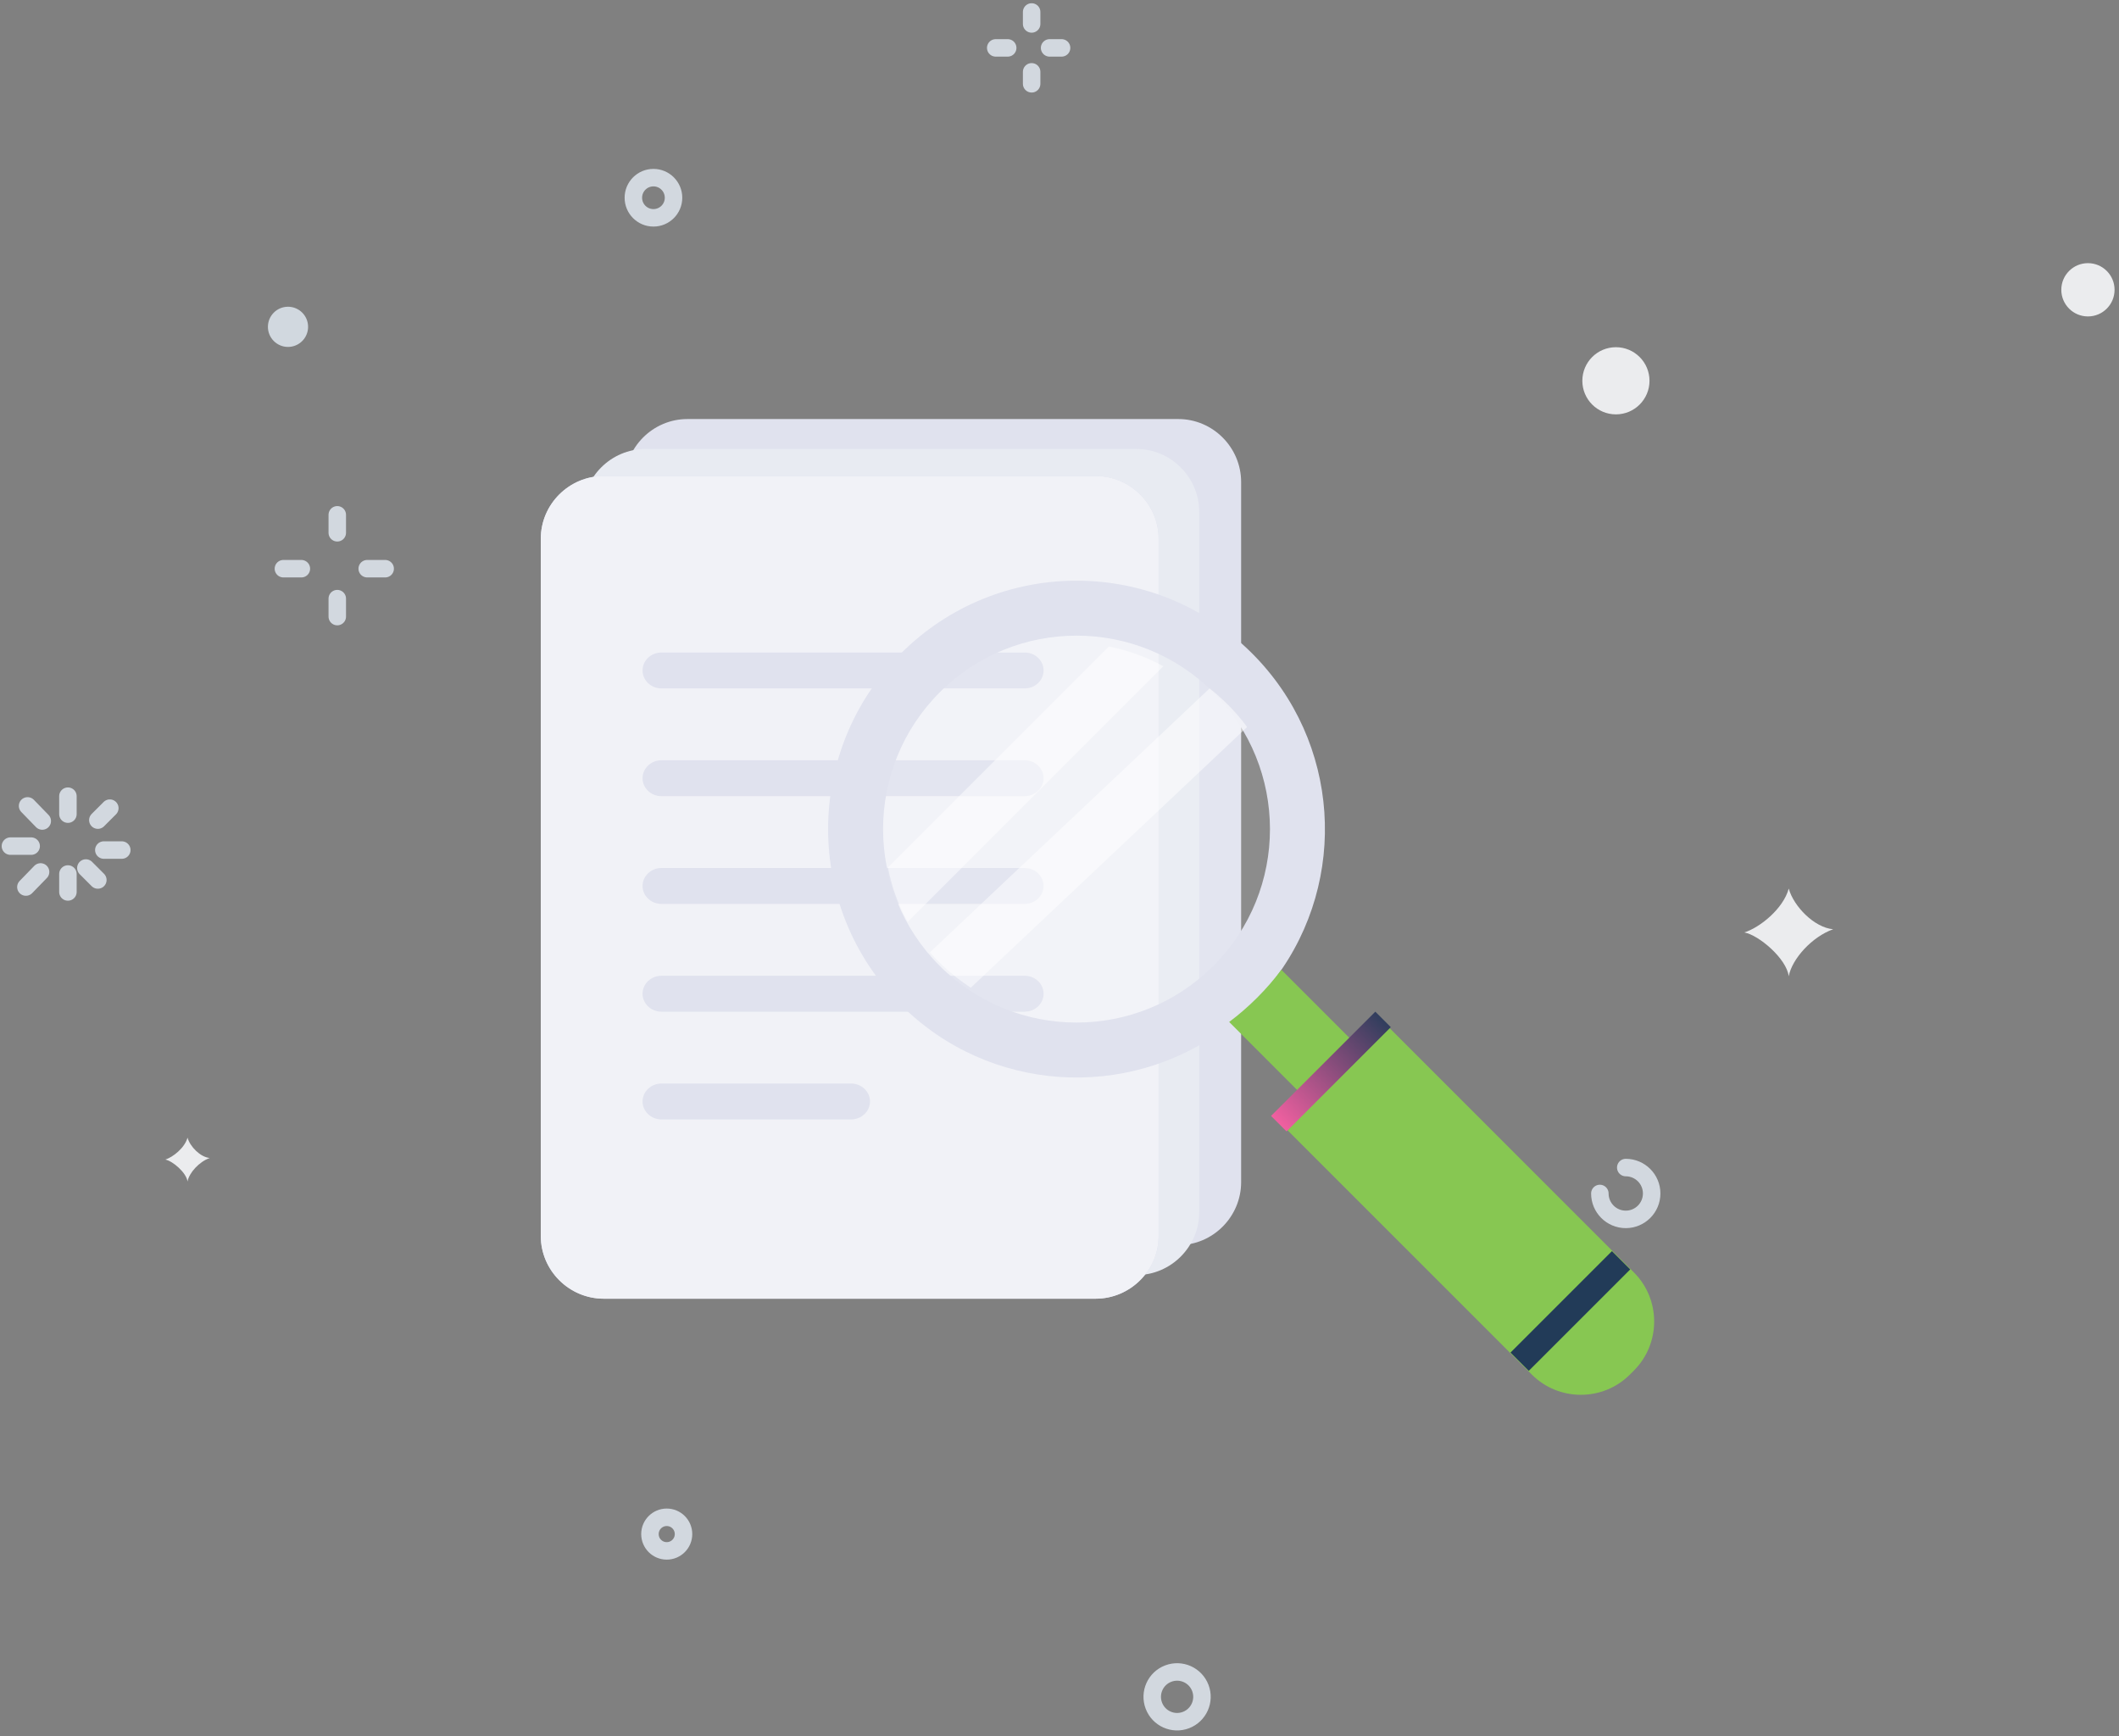 <svg width="354" height="290" viewBox="0 0 354 290" fill="none" xmlns="http://www.w3.org/2000/svg">
<rect x="0" y="0" width="354" height="290" fill="#808080" stroke="none"/>
<path d="M11.346 133V136" stroke="#D2D8DF" stroke-width="2.921" stroke-linecap="round"/>
<path d="M4.607 134.625L7.059 137.149" stroke="#D2D8DF" stroke-width="2.921" stroke-linecap="round"/>
<path d="M1.74 141.343H5.207" stroke="#D2D8DF" stroke-width="2.921" stroke-linecap="round"/>
<path d="M4.326 148.18L6.778 145.656" stroke="#D2D8DF" stroke-width="2.921" stroke-linecap="round"/>
<path d="M11.346 149V146" stroke="#D2D8DF" stroke-width="2.921" stroke-linecap="round"/>
<path d="M16.346 147L14.346 145" stroke="#D2D8DF" stroke-width="2.921" stroke-linecap="round"/>
<path d="M20.346 142H17.346" stroke="#D2D8DF" stroke-width="2.921" stroke-linecap="round"/>
<path d="M18.346 135L16.346 137" stroke="#D2D8DF" stroke-width="2.921" stroke-linecap="round"/>
<path d="M172.346 2V4" stroke="#D2D8DF" stroke-width="2.921" stroke-linecap="round"/>
<path d="M166.346 8H168.346" stroke="#D2D8DF" stroke-width="2.921" stroke-linecap="round"/>
<path d="M172.346 14V12" stroke="#D2D8DF" stroke-width="2.921" stroke-linecap="round"/>
<path d="M177.346 8H175.346" stroke="#D2D8DF" stroke-width="2.921" stroke-linecap="round"/>
<path d="M56.346 86V89" stroke="#D2D8DF" stroke-width="2.921" stroke-linecap="round"/>
<path d="M47.346 95H50.346" stroke="#D2D8DF" stroke-width="2.921" stroke-linecap="round"/>
<path d="M56.346 103V100" stroke="#D2D8DF" stroke-width="2.921" stroke-linecap="round"/>
<path d="M64.346 95H61.346" stroke="#D2D8DF" stroke-width="2.921" stroke-linecap="round"/>
<path d="M271.599 195.039C273.989 195.039 275.927 196.978 275.927 199.368C275.927 201.759 273.989 203.697 271.599 203.697C269.21 203.697 267.271 201.759 267.271 199.368" stroke="#D2D8DF" stroke-width="2.921" stroke-linecap="round"/>
<path fill-rule="evenodd" clip-rule="evenodd" d="M291.406 155.763C293.976 154.962 297.915 151.819 298.827 148.438C299.654 151.427 303.12 154.962 306.248 155.229C302.727 156.476 299.361 160.179 298.827 163.088C298.464 160.123 293.808 156.196 291.406 155.763Z" fill="#EBECEE"/>
<path fill-rule="evenodd" clip-rule="evenodd" d="M27.617 193.705C28.902 193.305 30.871 191.734 31.327 190.043C31.741 191.537 33.473 193.305 35.037 193.439C33.277 194.061 31.595 195.913 31.327 197.368C31.145 195.885 28.818 193.921 27.617 193.705Z" fill="#EBECEE"/>
<path fill-rule="evenodd" clip-rule="evenodd" d="M51.47 54.597C51.47 56.452 49.967 57.954 48.114 57.954C46.26 57.954 44.758 56.452 44.758 54.597C44.758 52.743 46.26 51.24 48.114 51.24C49.967 51.24 51.47 52.743 51.47 54.597Z" fill="#D1D8DF"/>
<path fill-rule="evenodd" clip-rule="evenodd" d="M275.565 63.611C275.565 66.709 273.053 69.221 269.956 69.221C266.857 69.221 264.346 66.709 264.346 63.611C264.346 60.512 266.857 58 269.956 58C273.053 58 275.565 60.512 275.565 63.611Z" fill="#EBECEE"/>
<path fill-rule="evenodd" clip-rule="evenodd" d="M353.259 48.41C353.259 50.868 351.268 52.86 348.811 52.86C346.353 52.86 344.361 50.868 344.361 48.41C344.361 45.951 346.353 43.959 348.811 43.959C351.268 43.959 353.259 45.951 353.259 48.41Z" fill="#EBECEE"/>
<path fill-rule="evenodd" clip-rule="evenodd" d="M114.189 256.268C114.189 257.817 112.934 259.073 111.384 259.073C109.836 259.073 108.58 257.817 108.58 256.268C108.58 254.718 109.836 253.462 111.384 253.462C112.934 253.462 114.189 254.718 114.189 256.268Z" stroke="#D2D8DF" stroke-width="2.921" stroke-linecap="round"/>
<path fill-rule="evenodd" clip-rule="evenodd" d="M112.52 33.032C112.52 34.886 111.018 36.388 109.165 36.388C107.311 36.388 105.809 34.886 105.809 33.032C105.809 31.178 107.311 29.675 109.165 29.675C111.018 29.675 112.52 31.178 112.52 33.032Z" stroke="#D2D8DF" stroke-width="2.921" stroke-linecap="round"/>
<path fill-rule="evenodd" clip-rule="evenodd" d="M198.123 287.336C195.979 288.152 193.579 287.075 192.763 284.93C191.947 282.785 193.024 280.384 195.169 279.569C197.312 278.753 199.713 279.829 200.528 281.974C201.345 284.119 200.268 286.52 198.123 287.336Z" stroke="#D2D8DF" stroke-width="2.921" stroke-linecap="round"/>
<path fill-rule="evenodd" clip-rule="evenodd" d="M196.845 208H114.84C109.068 208 104.344 203.261 104.344 197.47V80.528C104.344 74.736 109.068 70 114.84 70H196.845C202.619 70 207.344 74.736 207.344 80.528V197.47C207.344 203.261 202.619 208 196.845 208Z" fill="#E0E2EE"/>
<path fill-rule="evenodd" clip-rule="evenodd" d="M189.845 213H107.84C102.068 213 97.344 208.261 97.344 202.47V85.528C97.344 79.736 102.068 75 107.84 75H189.845C195.619 75 200.344 79.736 200.344 85.528V202.47C200.344 208.261 195.619 213 189.845 213Z" fill="#E8EBF2"/>
<path fill-rule="evenodd" clip-rule="evenodd" d="M183.036 216.947H100.862C95.078 216.947 90.344 212.228 90.344 206.461V90.002C90.344 84.235 95.078 79.519 100.862 79.519H183.036C188.822 79.519 193.557 84.235 193.557 90.002V206.461C193.557 212.228 188.822 216.947 183.036 216.947Z" fill="#D8DBEA"/>
<path fill-rule="evenodd" clip-rule="evenodd" d="M183.036 216.947H100.862C95.078 216.947 90.344 212.228 90.344 206.461V90.002C90.344 84.235 95.078 79.519 100.862 79.519H183.036C188.822 79.519 193.557 84.235 193.557 90.002V206.461C193.557 212.228 188.822 216.947 183.036 216.947Z" fill="#F1F2F7"/>
<path fill-rule="evenodd" clip-rule="evenodd" d="M171.192 115H110.496C108.763 115 107.344 113.65 107.344 112.001C107.344 110.35 108.763 109 110.496 109H171.192C172.925 109 174.344 110.35 174.344 112.001C174.344 113.65 172.925 115 171.192 115Z" fill="#E0E2EE"/>
<path fill-rule="evenodd" clip-rule="evenodd" d="M171.192 133H110.496C108.763 133 107.344 131.65 107.344 130.001C107.344 128.35 108.763 127 110.496 127H171.192C172.925 127 174.344 128.35 174.344 130.001C174.344 131.65 172.925 133 171.192 133Z" fill="#E0E2EE"/>
<path fill-rule="evenodd" clip-rule="evenodd" d="M171.192 151H110.496C108.763 151 107.344 149.65 107.344 148.001C107.344 146.352 108.763 145 110.496 145H171.192C172.925 145 174.344 146.352 174.344 148.001C174.344 149.65 172.925 151 171.192 151Z" fill="#E0E2EE"/>
<path fill-rule="evenodd" clip-rule="evenodd" d="M171.192 169H110.496C108.763 169 107.344 167.65 107.344 166.001C107.344 164.35 108.763 163 110.496 163H171.192C172.925 163 174.344 164.35 174.344 166.001C174.344 167.65 172.925 169 171.192 169Z" fill="#E0E2EE"/>
<path fill-rule="evenodd" clip-rule="evenodd" d="M142.178 187H110.509C108.769 187 107.344 185.65 107.344 184.001C107.344 182.35 108.769 181 110.509 181H142.178C143.919 181 145.344 182.35 145.344 184.001C145.344 185.65 143.919 187 142.178 187Z" fill="#E0E2EE"/>
<path fill-rule="evenodd" clip-rule="evenodd" d="M206.099 163.737C193.962 175.871 175.173 177.24 161.532 167.872C159.789 166.653 158.13 165.284 156.582 163.737C155.786 162.943 155.035 162.124 154.327 161.261C152.913 159.538 151.673 157.701 150.658 155.803C148.869 152.597 147.652 149.195 146.988 145.679C144.845 134.651 148.049 122.781 156.582 114.252C165.136 105.697 177.008 102.514 188.037 104.636C191.552 105.321 194.957 106.537 198.164 108.305C200.065 109.343 201.877 110.583 203.602 111.997C204.462 112.702 205.282 113.455 206.076 114.252C207.626 115.799 209.015 117.455 210.211 119.201C219.584 132.837 218.213 151.625 206.099 163.737Z" fill="white" fill-opacity="0.1"/>
<path fill-rule="evenodd" clip-rule="evenodd" d="M202.703 161.347C190.076 173.976 169.614 173.973 156.985 161.347C144.372 148.734 144.372 128.27 157.001 115.643C169.614 103.03 190.076 103.03 202.688 115.643C215.315 128.27 215.315 148.734 202.703 161.347ZM209.183 109.156C192.975 92.948 166.712 92.948 150.505 109.156C134.3 125.361 134.285 151.64 150.49 167.848C165.241 182.594 188.361 183.924 204.622 171.816C206.21 170.632 207.74 169.305 209.199 167.848C210.656 166.389 211.983 164.859 213.165 163.271C225.273 147.007 223.931 123.904 209.183 109.156Z" fill="#E0E2EE"/>
<path fill-rule="evenodd" clip-rule="evenodd" d="M272.966 228.942L272.285 229.622C267.784 234.126 260.412 234.126 255.909 229.622L214.344 188.057L231.401 171L272.966 212.565C277.47 217.069 277.47 224.438 272.966 228.942Z" fill="url(#paint0_linear_2057_2819)"/>
<path fill-rule="evenodd" clip-rule="evenodd" d="M214.061 162L226.344 174.283L217.624 183L205.344 170.717C206.964 169.509 208.523 168.154 210.014 166.668C211.501 165.182 212.855 163.621 214.061 162Z" fill="#87C752"/>
<path fill-rule="evenodd" clip-rule="evenodd" d="M272.344 212.054L255.395 229L252.344 225.946L269.29 209L272.344 212.054Z" fill="#223B58"/>
<path fill-rule="evenodd" clip-rule="evenodd" d="M232.344 171.587L214.931 189L212.344 186.413L229.757 169L232.344 171.587Z" fill="url(#paint1_linear_2057_2819)"/>
<path fill-rule="evenodd" clip-rule="evenodd" d="M194.344 111.299L151.64 154C150.032 151.118 148.939 148.059 148.344 144.898L185.241 108C188.4 108.618 191.461 109.709 194.344 111.299Z" fill="white" fill-opacity="0.5"/>
<path fill-rule="evenodd" clip-rule="evenodd" d="M208.344 121.448L162.177 165C160.523 163.912 158.95 162.687 157.482 161.302C156.727 160.59 156.012 159.859 155.344 159.087L202.073 115C202.891 115.633 203.669 116.307 204.422 117.02C205.889 118.404 207.209 119.886 208.344 121.448Z" fill="white" fill-opacity="0.5"/>
<defs>
<linearGradient id="paint0_linear_2057_2819" x1="245.344" y1="140" x2="183.344" y2="202" gradientUnits="userSpaceOnUse">
<stop stop-color="#87C752"/>
</linearGradient>
<linearGradient id="paint1_linear_2057_2819" x1="222.344" y1="159" x2="202.344" y2="179" gradientUnits="userSpaceOnUse">
<stop stop-color="#223B58"/>
<stop offset="1" stop-color="#FF62A5"/>
</linearGradient>
</defs>
</svg>
